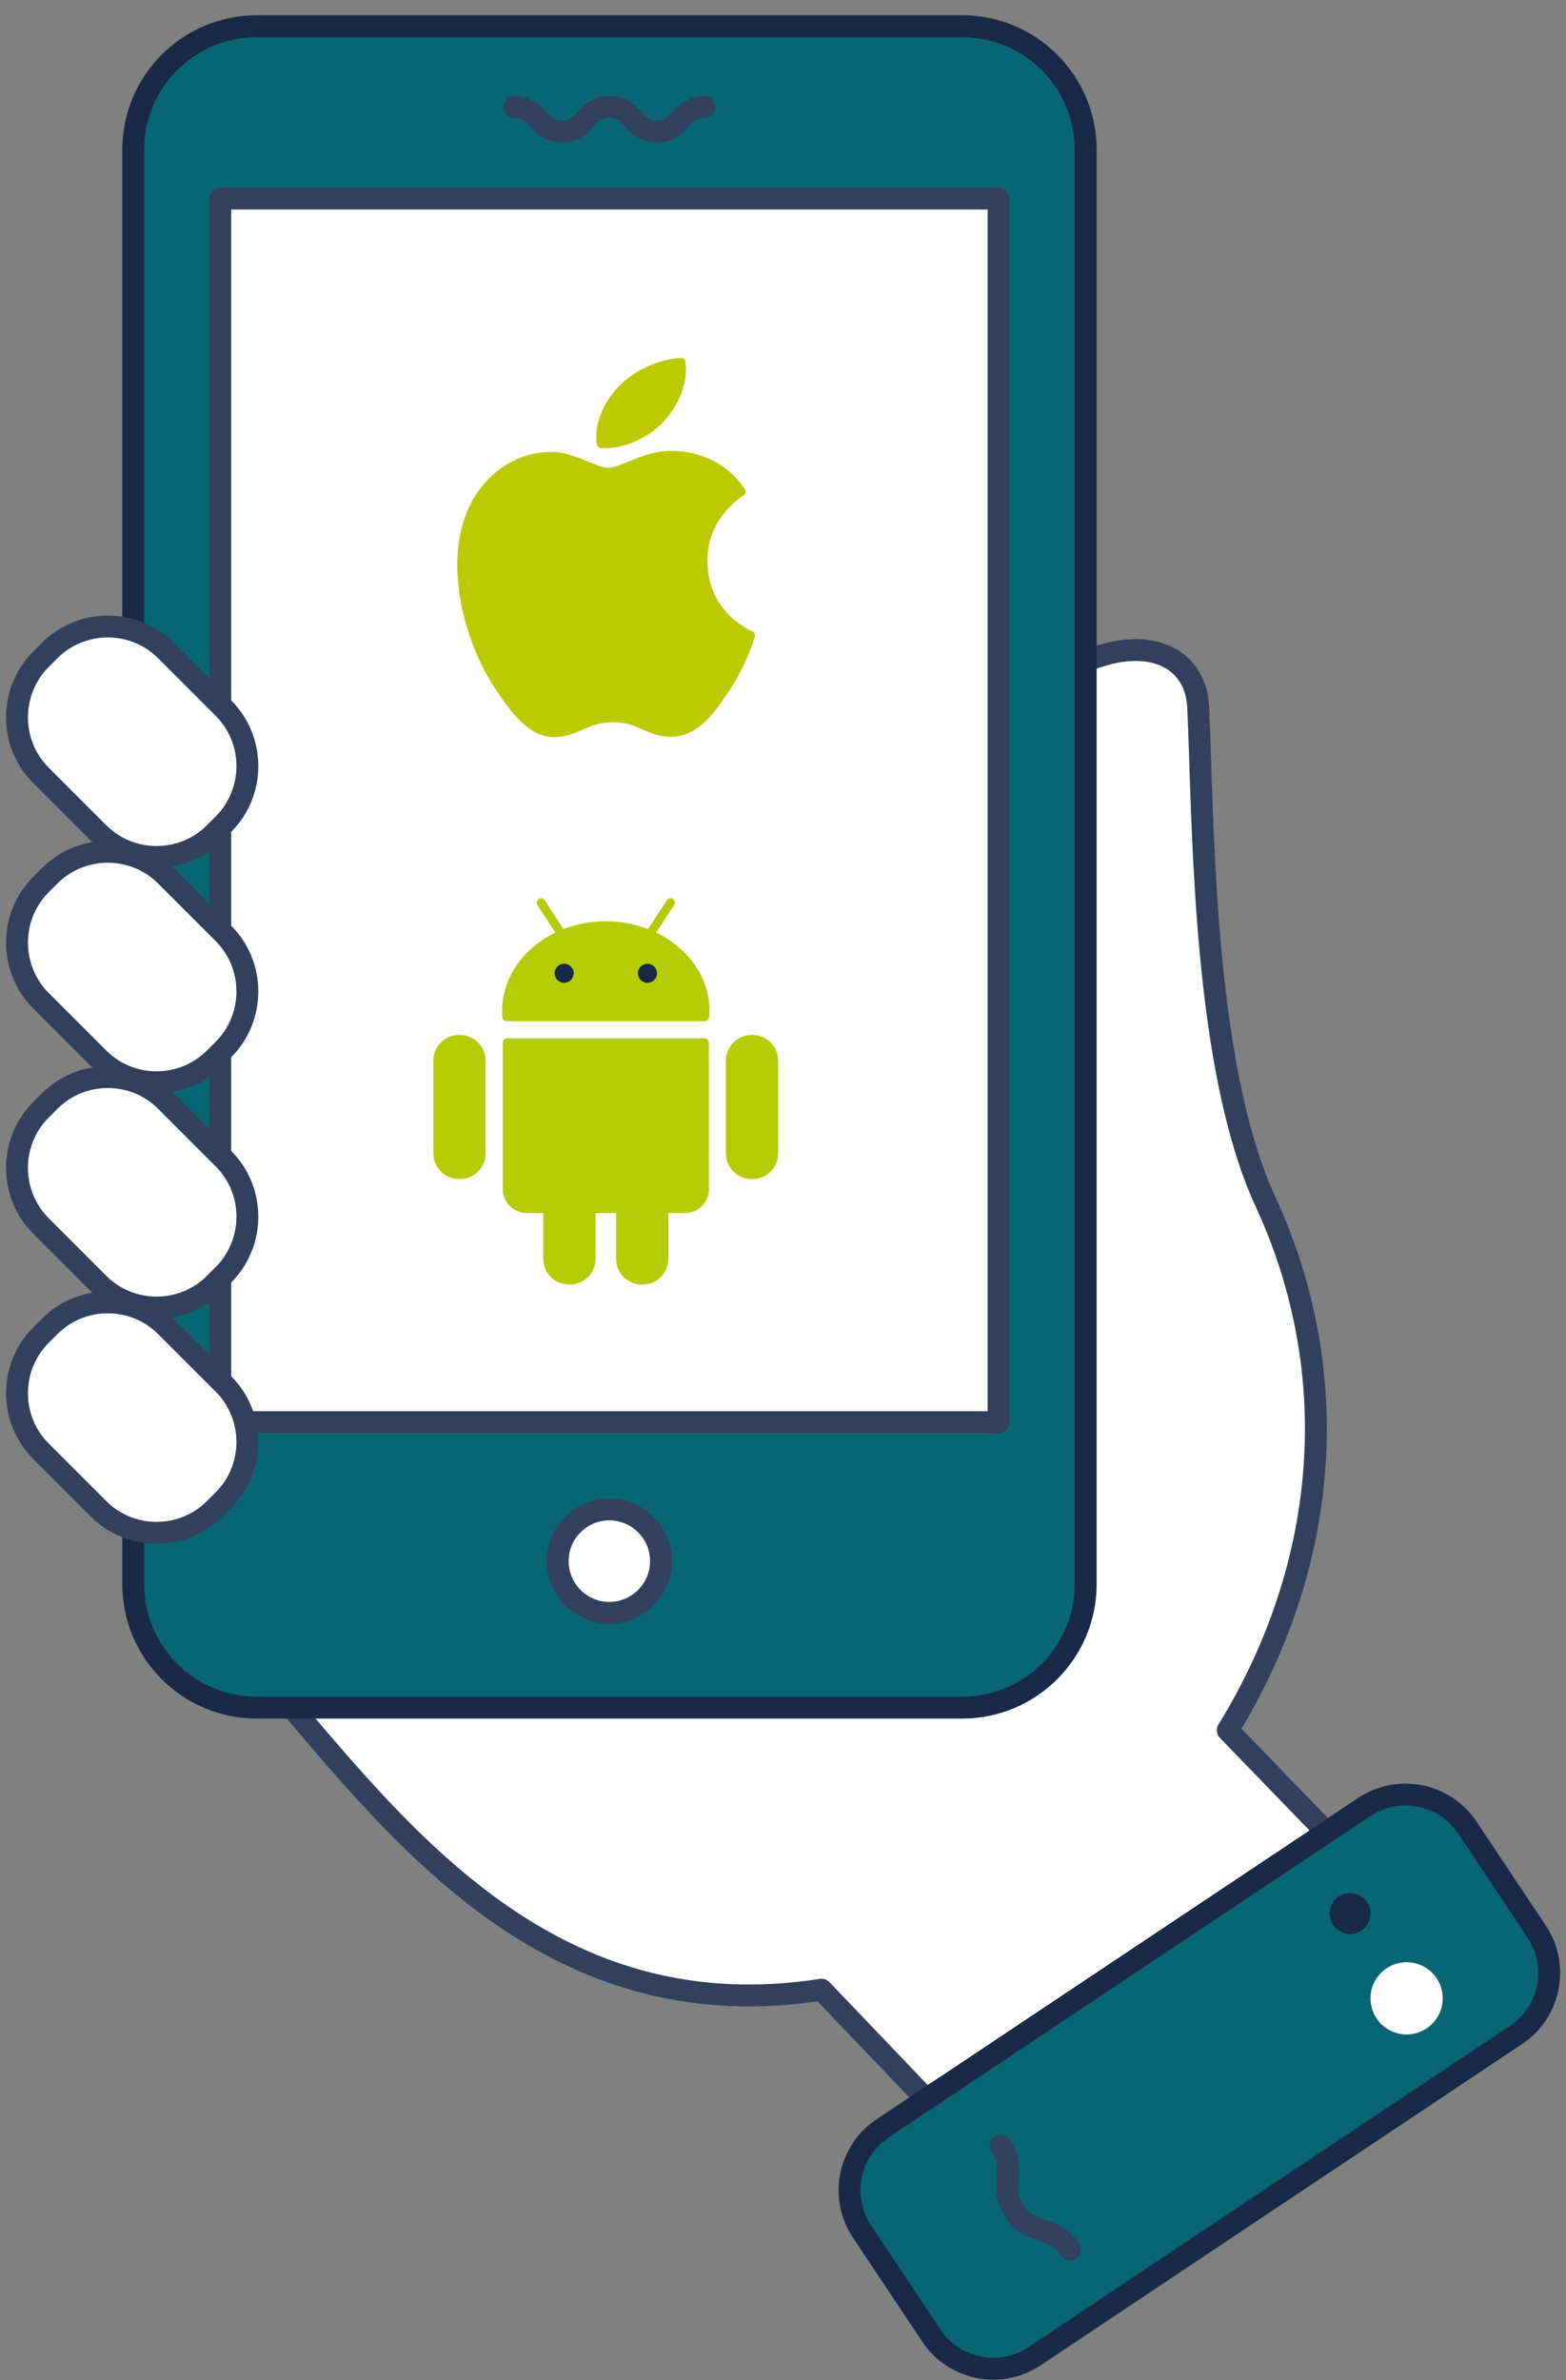 <svg xmlns="http://www.w3.org/2000/svg" width="178.89" height="271.77" viewBox="0 0 178.89 271.77"><rect x="0" y="0" width="178.89" height="271.77" fill="#808080" stroke="none"/><path fill="none" stroke="#BECA00" stroke-miterlimit="10" d="M56.732 86.327v26.666"/><path fill="#FFF" stroke="#31415D" stroke-width="2.5" stroke-linecap="round" stroke-linejoin="round" stroke-miterlimit="10" d="M152.714 210.45l-46.95 29.224L93.847 227.2c-29.203 4.54-46.11-15.286-59.697-31.256-2.894-3.402-5.636-6.607-8.276-9.31L47.84 130.18l76.364-54.738c3.46-1.446 6.824-1.635 9.254-.388 2.07 1.062 3.28 3.06 3.408 5.628.09 1.82.162 4.006.243 6.46.447 13.675 1.195 36.563 7.445 50.062 8.98 19.397 7.4 41.32-4.298 60.378l12.457 12.867z"/><path fill="#076672" stroke="#182A47" stroke-width="2.5" stroke-linecap="round" stroke-linejoin="round" stroke-miterlimit="10" d="M29.32 2.993h80.607c7.768 0 14.096 6.328 14.096 14.092V180.9c0 7.765-6.328 14.093-14.096 14.093H29.32c-7.785 0-14.097-6.328-14.097-14.092V17.086c0-7.764 6.312-14.092 14.096-14.092z"/><path fill="#FFF" stroke="#31415D" stroke-width="2.5" stroke-linecap="round" stroke-linejoin="round" stroke-miterlimit="10" d="M25.16 22.672h88.91v139.726H25.16zM69.607 172.36c3.257 0 5.9 2.652 5.9 5.9 0 3.257-2.643 5.91-5.9 5.91-3.257 0-5.9-2.653-5.9-5.91 0-3.248 2.643-5.9 5.9-5.9z"/><path fill="#FFF" stroke="#31415D" stroke-width="2.5" stroke-linecap="round" stroke-linejoin="round" stroke-miterlimit="10" d="M24.517 95.122l1.007-1.007c3.646-3.646 3.646-9.612 0-13.257l-6.583-6.583c-3.645-3.646-9.61-3.646-13.256 0l-1.007 1.007c-3.646 3.646-3.646 9.612 0 13.257l6.583 6.582c3.645 3.646 9.61 3.646 13.257 0z"/><path fill="#FFF" stroke="#31415D" stroke-width="2.5" stroke-linecap="round" stroke-linejoin="round" stroke-miterlimit="10" d="M24.517 120.847l1.007-1.007c3.646-3.646 3.646-9.612 0-13.257L18.94 100c-3.645-3.646-9.61-3.646-13.256 0l-1.007 1.007c-3.646 3.646-3.646 9.612 0 13.257l6.583 6.583c3.645 3.646 9.61 3.646 13.257 0z"/><path fill="#FFF" stroke="#31415D" stroke-width="2.5" stroke-linecap="round" stroke-linejoin="round" stroke-miterlimit="10" d="M24.517 146.57l1.007-1.006c3.646-3.646 3.646-9.612 0-13.257l-6.583-6.583c-3.645-3.646-9.61-3.646-13.256 0l-1.007 1.007c-3.646 3.647-3.646 9.613 0 13.258l6.583 6.583c3.645 3.647 9.61 3.647 13.257 0z"/><path fill="#FFF" stroke="#31415D" stroke-width="2.5" stroke-linecap="round" stroke-linejoin="round" stroke-miterlimit="10" d="M24.517 172.295l1.007-1.007c3.646-3.646 3.646-9.612 0-13.257l-6.583-6.582c-3.645-3.646-9.61-3.646-13.256 0l-1.007 1.007c-3.646 3.646-3.646 9.612 0 13.257l6.583 6.583c3.645 3.646 9.61 3.646 13.257 0z"/><path fill="#076672" stroke="#182A47" stroke-width="2.5" stroke-linecap="round" stroke-linejoin="round" stroke-miterlimit="10" d="M118.166 269.062l55.038-36.708c3.882-2.59 4.94-7.883 2.35-11.765l-7.936-11.9c-2.59-3.883-7.883-4.94-11.765-2.35l-55.038 36.707c-3.882 2.59-4.94 7.883-2.35 11.765l7.936 11.9c2.59 3.882 7.885 4.94 11.766 2.35z"/><circle fill="#182A47" cx="154.222" cy="218.504" r="2.336"/><circle fill="#FFF" stroke="#FFF" stroke-linecap="round" stroke-linejoin="round" stroke-miterlimit="10" cx="160.681" cy="228.189" r="3.627"/><path fill="none" stroke="#31415D" stroke-width="2.5" stroke-linecap="round" stroke-linejoin="round" stroke-miterlimit="10" d="M114.313 244.994c1.984 2.975-.374 4.548 1.61 7.523s4.343 1.402 6.327 4.377"/><path fill="#B6CC07" stroke="#B6CC07" stroke-linecap="round" stroke-linejoin="round" stroke-miterlimit="10" d="M85.86 118.68c-1.336 0-2.434 1.097-2.434 2.432v10.593c0 1.338 1.09 2.435 2.433 2.435h.1c1.345 0 2.434-1.098 2.434-2.435v-10.593c0-1.335-1.09-2.433-2.433-2.433h-.1zm0 0M52.54 118.68h-.1c-1.345 0-2.434 1.097-2.434 2.432v10.593c0 1.338 1.09 2.435 2.433 2.435h.1c1.345 0 2.434-1.098 2.434-2.435v-10.593c0-1.335-1.097-2.433-2.433-2.433zm0 0M80.475 119.07h-22.54v16.72c0 1.235 1.012 2.23 2.236 2.23h2.393v5.728c0 1.335 1.09 2.433 2.433 2.433h.102c1.335 0 2.433-1.088 2.433-2.432v-5.727h3.345v5.728c0 1.335 1.09 2.433 2.435 2.433h.1c1.346 0 2.435-1.088 2.435-2.432v-5.727h2.39c1.235 0 2.24-.994 2.24-2.23v-16.72zm0 16.72M63.593 106.98l.747-.34c1.473-.604 3.124-.944 4.86-.944 1.745 0 3.394.34 4.866.943l.75.34c3.42 1.676 5.735 4.84 5.735 8.466 0 .222-.016.442-.034.664H57.89c-.015-.222-.033-.442-.033-.664 0-3.624 2.314-6.79 5.736-8.467z"/><path fill="#182A47" d="M73.963 112.223c.603 0 1.09-.486 1.09-1.09 0-.605-.487-1.08-1.09-1.08-.603 0-1.09.476-1.09 1.08 0 .604.487 1.09 1.09 1.09zM64.446 112.223c.603 0 1.09-.486 1.09-1.09 0-.605-.487-1.08-1.09-1.08-.606 0-1.09.476-1.09 1.08 0 .604.484 1.09 1.09 1.09z"/><path fill="none" stroke="#B6CC07" stroke-linecap="round" stroke-linejoin="round" stroke-miterlimit="10" d="M76.593 103.074l-2.36 3.617M61.807 103.074l2.362 3.617"/><g><path fill="none" stroke="#31415D" stroke-width="2.5" stroke-linecap="round" stroke-linejoin="round" stroke-miterlimit="10" d="M58.792 12.204c2.705 0 2.705 2.835 5.41 2.835 2.707 0 2.707-2.836 5.415-2.836 2.71 0 2.71 2.835 5.418 2.835 2.71 0 2.71-2.836 5.418-2.836"/></g><path fill="#BECA00" stroke="#BECA00" stroke-linecap="round" stroke-linejoin="round" stroke-miterlimit="10" d="M75.427 47.807c1.592-1.704 2.67-4.07 2.374-6.43-2.292.083-5.072 1.347-6.718 3.05-1.476 1.51-2.768 3.92-2.422 6.233 2.558.174 5.173-1.15 6.767-2.853zM80.31 64.1c-.048-5.29 4.19-7.83 4.376-7.952-2.38-3.592-6.09-4.083-7.412-4.14-3.16-.33-6.16 1.914-7.762 1.914-1.597 0-4.068-1.87-6.687-1.82-3.444.058-6.617 2.064-8.386 5.242-3.578 6.394-.918 15.866 2.568 21.05 1.705 2.54 3.733 5.388 6.398 5.285 2.572-.104 3.54-1.71 6.645-1.71 3.106 0 3.974 1.71 6.69 1.658 2.764-.05 4.513-2.588 6.203-5.135 1.955-2.944 2.76-5.795 2.807-5.94-.06-.034-5.383-2.128-5.44-8.453zm0 0"/><path fill="none" stroke="#31415D" stroke-width="2.5" stroke-linecap="round" stroke-linejoin="round" stroke-miterlimit="10" d="M274.243 70.072l70.71-70.71"/></svg>